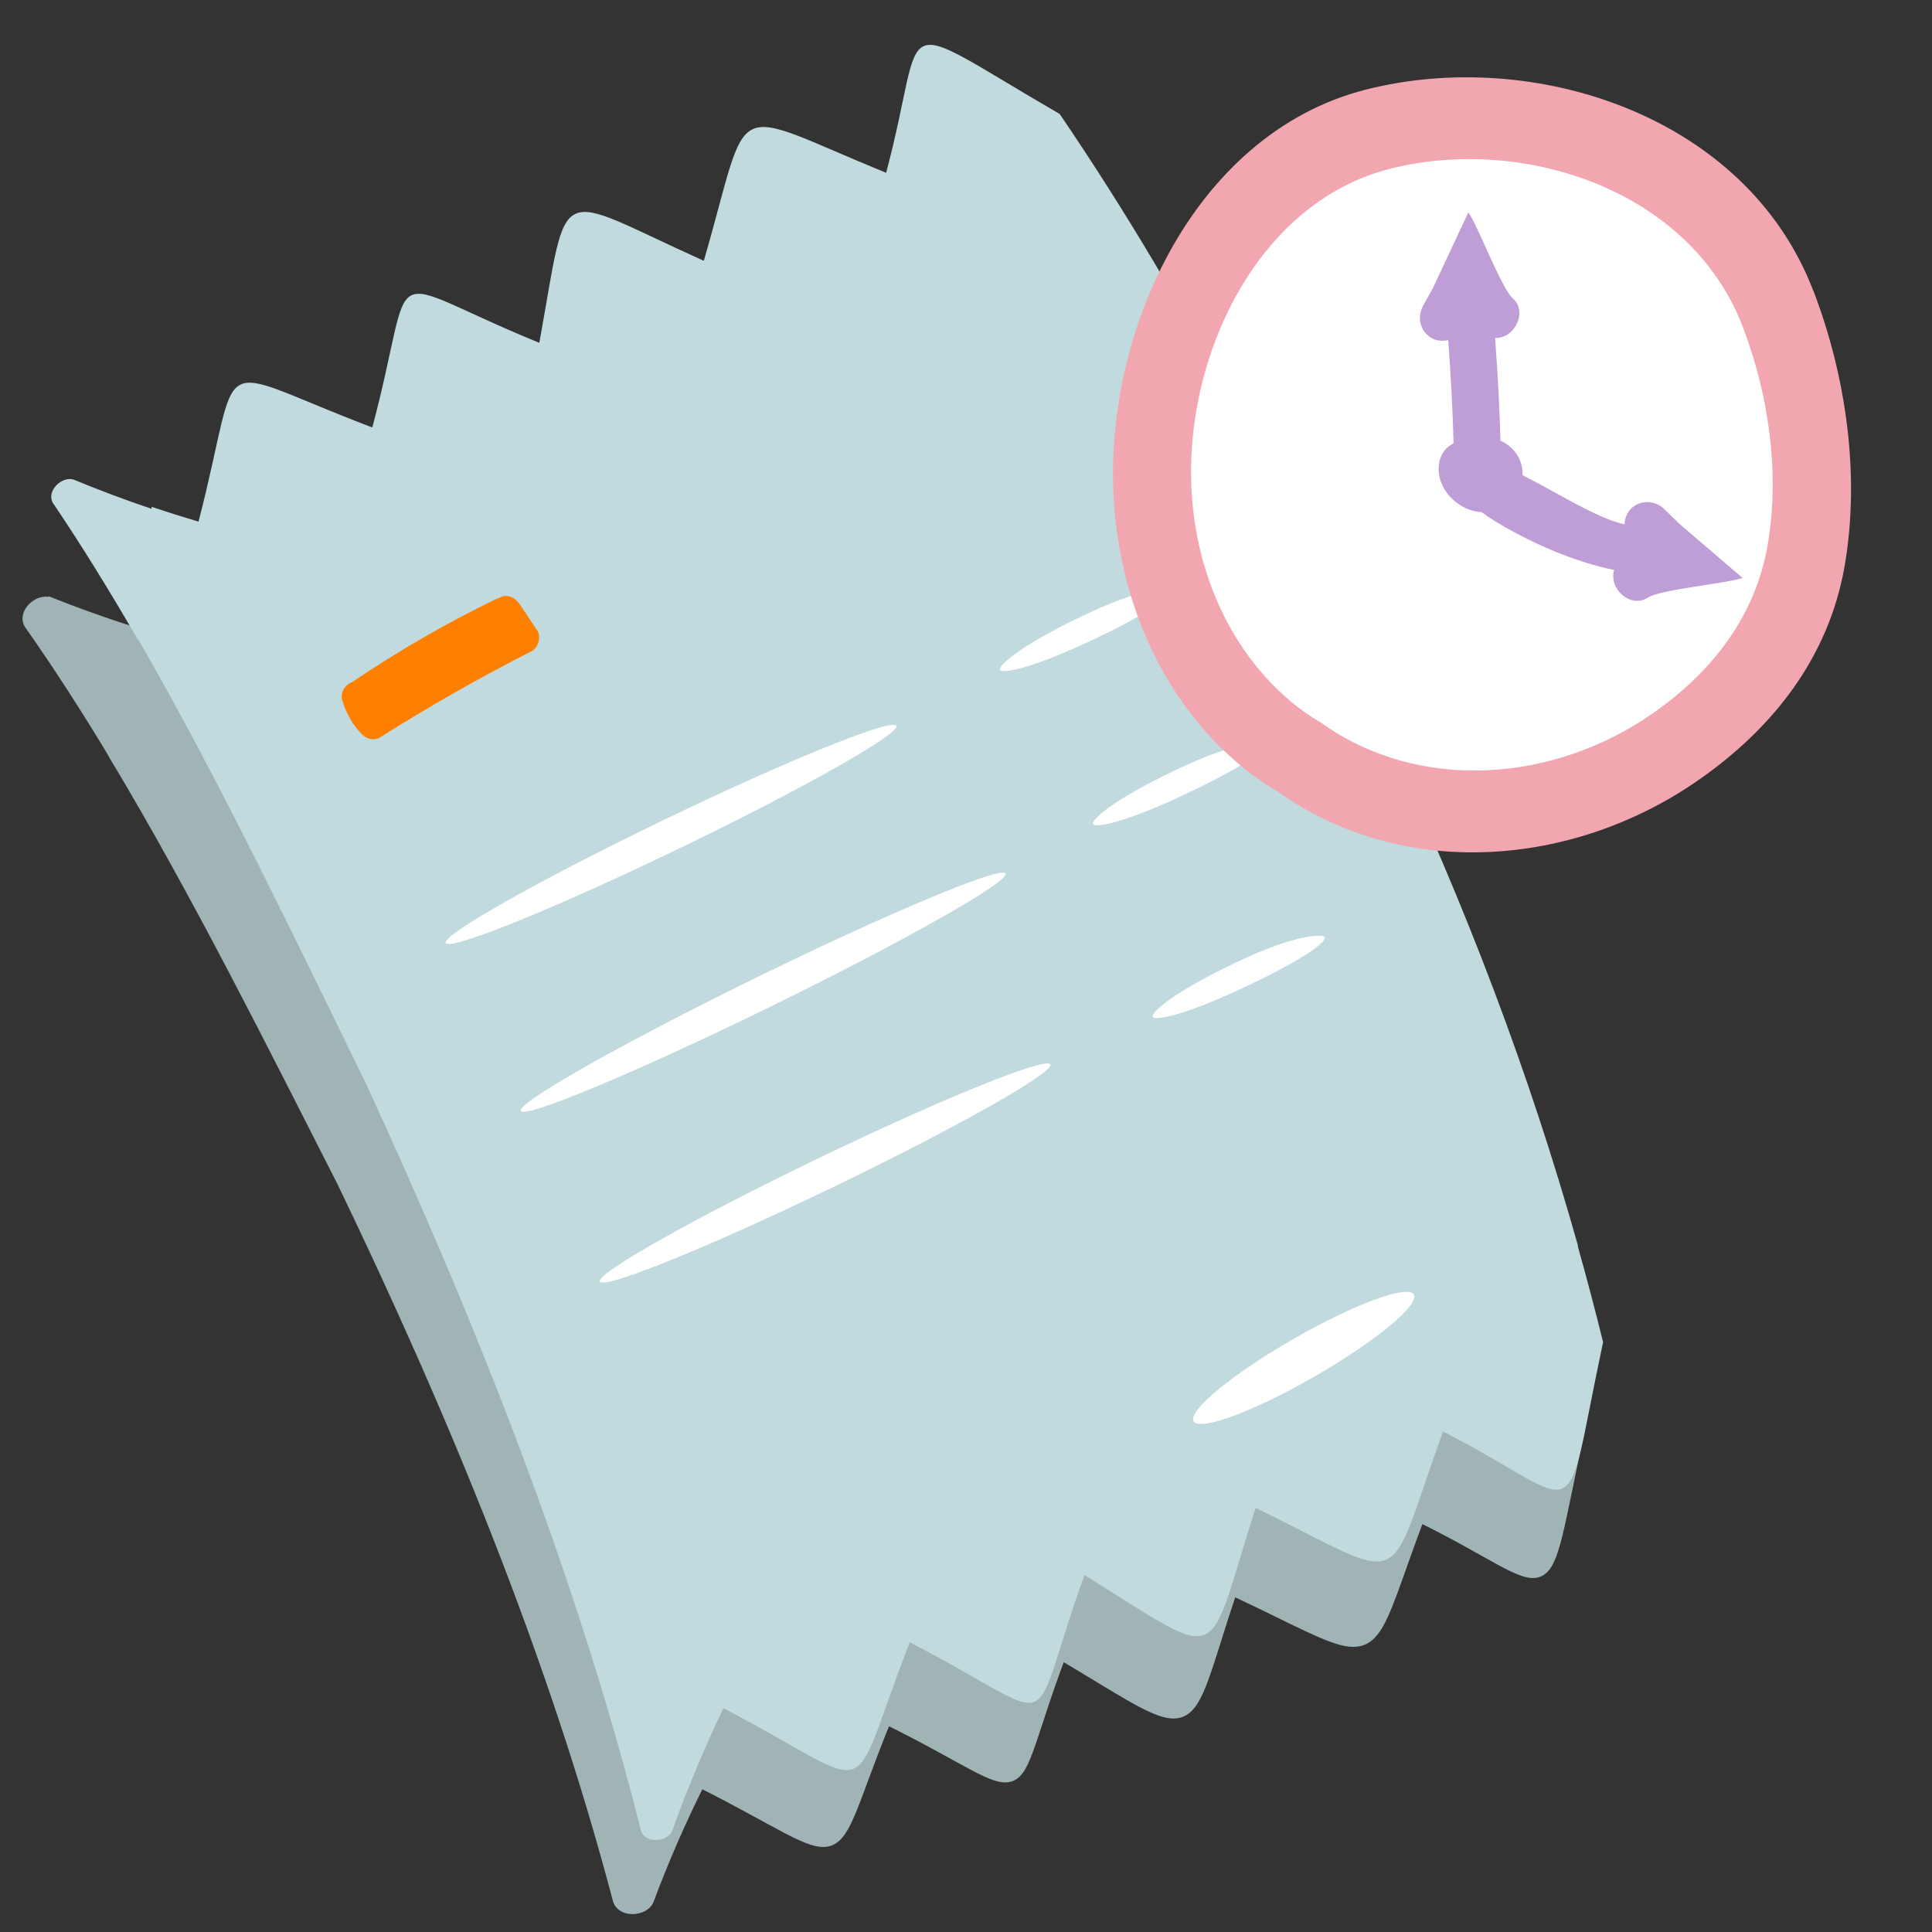 <svg id="Illustration" xmlns="http://www.w3.org/2000/svg" viewBox="0 0 200 200"><rect x="0" y="0" width="200" height="200" fill="#333333" stroke="none"/><defs><style>.cls-3{stroke-miterlimit:10}.cls-4{fill:#fff}.cls-3{fill:#a0b4b5;stroke:#a0b4b5}.cls-6{fill:#c1dade}.cls-7{fill:#bf9dd6}</style></defs><path class="cls-3" d="M5.17 62.33c-1.24-.41-2.92 1.17-2.14 2.34 3 4.26 5.93 8.82 8.77 13.54.96-3.29 1.21-7.88 1.5-12.97-2.74-.89-5.45-1.86-8.12-2.92z"/><path class="cls-3" d="M160.95 138.67c-5.04-17.19-11.69-33.93-19.64-50.08-9.07-21.83-20.23-42.89-34.02-62.34-17.99-10-13.57-9.92-17.97 5.84-16.77-6.59-13.87-7.83-18.87 8.74-15.83-6.84-13.91-8.33-17.03 8.15-17.08-6.7-12.55-8.65-17.29 8.4-17.36-6.31-13.29-8.02-17.99 9.35-1.62-.46-3.24-.95-4.85-1.47-.28 5.09-.54 9.68-1.5 12.97 8.61 14.32 16.49 30.2 23.6 44.14 11.43 23.73 21.87 48.94 28.55 74.32.4 1.35 2.74 1.19 3.24.04 1.54-4.15 3.32-8.21 5.3-12.18 16.64 8.35 12.54 9.98 19.29-6.54 16.41 8.1 11.83 9.9 18.09-6.68 14.88 8.86 12.41 9.13 17.71-6.67 3.41 1.59 5.96 2.9 7.94 3.82 7.43 3.46 6.61 1.47 11.46-11.4 15.12 7.41 12.24 10.65 16.57-8.88-.82-3.19-1.69-6.36-2.62-9.53zm-14.86 14.74c-.11.03-.18.02-.21-.03.03.04.1.05.21.02v.01zm1.16-.61c-.2-.28 1.34-2.65 2.24-3.29-.02-.03-.03-.06-.06-.08.03.02.05.05.06.08-.89.64-2.41 2.96-2.25 3.28zm2.55-2.8h.01v-.01c-.05.17-.05.15-.02.03zm.92-1.66c-.89.47-1.42.78-1.45.71.08.04.64-.28 1.53-.76-.03.01-.05.04-.08.05z"/><path class="cls-6" d="M7.64 49.66c-1.24-.43-2.92 1.22-2.14 2.44 3 4.44 5.93 9.2 8.77 14.12.96-3.43 1.21-8.21 1.5-13.52-2.74-.92-5.45-1.94-8.12-3.04z"/><path class="cls-6" d="M163.36 128.98c-5.04-17.92-11.69-35.37-19.64-52.2-9.07-22.75-20.23-44.71-34.02-64.98C91.71 1.38 96.13 1.46 91.73 17.89 74.96 11.02 77.86 9.73 72.86 27c-15.83-7.13-13.91-8.68-17.03 8.49-17.08-6.98-12.55-9.01-17.29 8.76-17.36-6.58-13.29-8.36-17.99 9.75-1.62-.48-3.24-.99-4.85-1.53-.28 5.3-.54 10.09-1.5 13.52C22.81 80.92 30.69 97.48 37.8 112c11.43 24.73 21.87 51.01 28.55 77.48.4 1.41 2.74 1.25 3.24.04 1.54-4.32 3.32-8.56 5.3-12.69 16.64 8.7 12.54 10.41 19.29-6.82 16.41 8.44 11.83 10.32 18.09-6.96 14.88 9.24 12.41 9.52 17.71-6.95 3.41 1.66 5.96 3.02 7.94 3.98 7.43 3.6 6.61 1.53 11.46-11.89 15.12 7.73 12.24 11.1 16.57-9.25-.82-3.33-1.69-6.63-2.62-9.93zm-14.86 15.37c-.11.03-.18.02-.21-.03.03.05.1.06.21.02v.01zm1.16-.64c-.2-.29 1.34-2.76 2.24-3.43-.02-.03-.03-.06-.06-.08.03.02.05.05.06.09-.89.66-2.41 3.09-2.25 3.42zm2.55-2.92.01-.01v-.01c-.05.18-.05.16-.02.03z"/><path class="cls-6" d="M152.3 141.02h-.02c-.04.15-.04.17.02 0zM55.87 72.19l-1.68-2.47c-.45-.65-1.31-1.07-2.06-.61 0 0-.02.02-.03.02-.12.02-.25.07-.37.12-5.11 2.34-10.07 5.02-14.83 8.02-.71.25-1.27 1.01-1.04 1.78.36 1.24.99 2.36 1.92 3.26.47.46 1.24.64 1.83.3 5.09-3.02 10.31-5.81 15.64-8.36.68-.33 1.06-1.4.61-2.06z"/><path class="cls-4" d="M92.78 75.14c-.4-.83-11.17 3.52-24.04 9.73-12.88 6.21-22.99 11.92-22.59 12.75.4.83 11.17-3.52 24.04-9.73 12.88-6.21 22.99-11.92 22.59-12.75zM104.1 90.43c-.41-.83-11.97 4-25.83 10.78C64.41 108 53.51 114.17 53.91 115c.41.83 11.97-4 25.83-10.78 13.86-6.79 24.76-12.96 24.36-13.79zM108.73 110.19c-.4-.83-11.17 3.52-24.04 9.73-12.88 6.21-22.99 11.92-22.59 12.75.4.83 11.17-3.52 24.04-9.73 12.88-6.21 22.99-11.92 22.59-12.75zM121.3 61.05c-.16-.17-2.52-.49-9.16 2.67-6.64 3.16-8.81 5.2-8.6 5.62.21.42 3.22-.08 9.86-3.24 6.64-3.16 8.22-4.7 7.9-5.05zM130.91 77.02c-.16-.17-2.52-.49-9.16 2.67-6.64 3.16-8.81 5.2-8.6 5.62.21.42 3.22-.08 9.86-3.24 6.64-3.16 8.22-4.7 7.9-5.05zM137.1 96.97c-.16-.17-2.52-.49-9.16 2.67-6.64 3.16-8.81 5.2-8.6 5.62.21.42 3.22-.08 9.86-3.24 6.64-3.16 8.22-4.7 7.9-5.05z"/><path d="M55.58 65.22c-.59-.89-1.18-1.77-1.77-2.66-.47-.7-1.36-1.15-2.11-.67-.01 0-.02.01-.03.02-.12.03-.25.07-.37.13-5.14 2.49-10.1 5.36-14.85 8.57-.71.26-1.27 1.08-1.01 1.91.4 1.33 1.07 2.54 2.03 3.5.49.49 1.27.7 1.87.32 5.09-3.22 10.32-6.2 15.68-8.92.69-.35 1.04-1.5.57-2.21z" style="fill:#ff8000"/><ellipse class="cls-4" cx="134.96" cy="140.57" rx="13.15" ry="2.23" transform="rotate(-29.91 134.961 140.574)"/><path d="M187.71 30.1c-6.95-18.17-28.98-25.24-46.33-20.82-18.01 4.58-27.66 25.9-25.97 43.92.93 9.91 5.19 19.33 12.65 25.74 1.38 1.19 2.82 2.19 4.3 3.06 12.82 9.11 30.4 7.85 43.47-1.25 7.64-5.32 13.5-12.65 15.14-22.24 1.6-9.39.13-19.59-3.25-28.42z" style="fill:#f2a6b0"/><path d="M180.89 33.68c-5.57-14.56-23.22-20.22-37.13-16.69-14.44 3.67-22.17 20.75-20.81 35.2.74 7.94 4.16 15.49 10.14 20.63 1.11.95 2.26 1.76 3.44 2.45 10.27 7.3 24.36 6.29 34.83-1 6.13-4.26 10.82-10.14 12.13-17.82 1.28-7.53.1-15.69-2.6-22.77z" style="fill:#fff;stroke-miterlimit:10;stroke:#f2a6b0"/><path class="cls-7" d="M151.05 49.15c-.43-1.79 1.16-3.72 3-3.77s3.5 1.63 3.56 3.47-1.35 3.57-3.13 4.04c-2.73.71-5.77-1.84-5.54-4.65s3.48-3.37 6.06-2.23"/><path class="cls-7" d="m148.36 29.77-1.05 1.9c-.52.95-.4 2.17.38 2.94.63.64 1.44.77 2.23.6.28 3.71.47 7.43.57 11.15.08 3.12 4.94 3.13 4.86 0-.1-3.8-.29-7.59-.58-11.37h.07c1.99 0 3.35-2.74 1.72-4.15-1.11-.96-3.67-7.7-4.56-8.85"/><path class="cls-7" d="m173.84 54.22-1.56-1.52c-.78-.76-1.99-.96-2.94-.42-.78.44-1.12 1.18-1.17 1.99-3.66-.72-10.29-5.54-13.91-6.45-3.03-.76-4.3 3.41-1.26 4.18-3.05-.77 6.03 5.41 14.1 7 0 .02-.01.05-.02.07-.53 1.92 1.75 3.97 3.55 2.77 1.22-.81 8.4-1.48 9.75-2.02"/></svg>